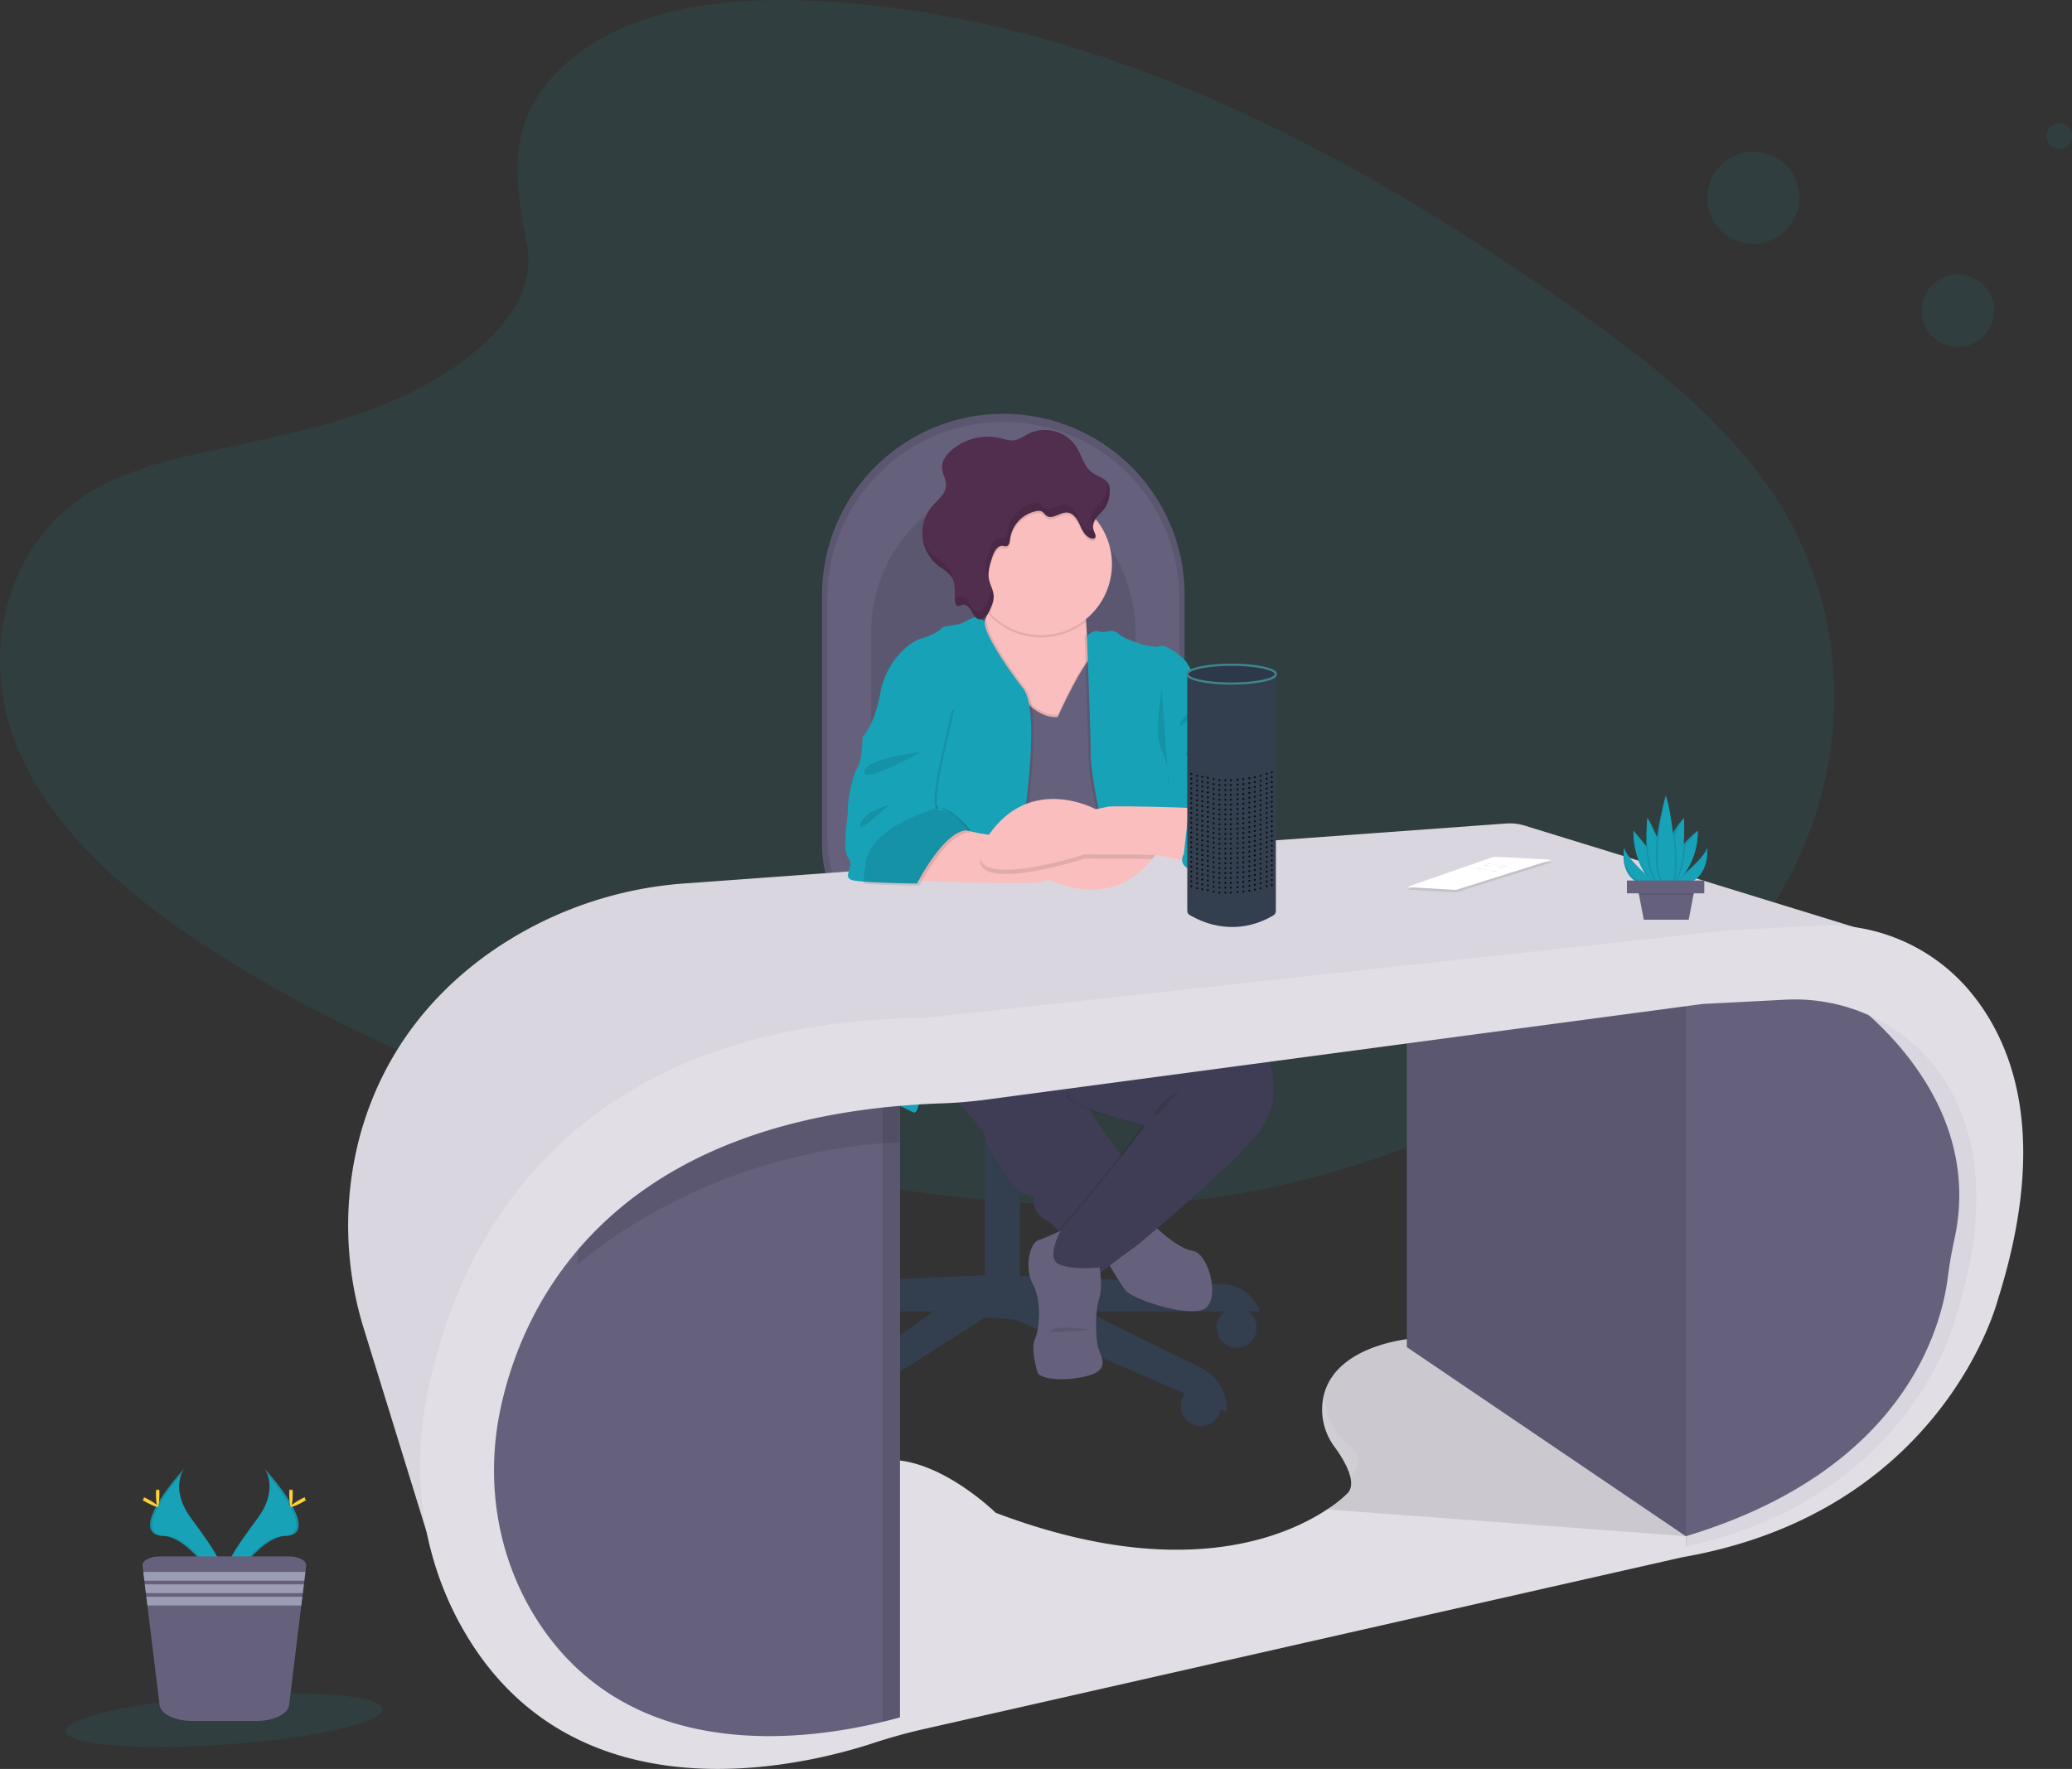 <svg id="91475020-be4a-4094-8b55-89e038c70807" data-name="Layer 1" xmlns="http://www.w3.org/2000/svg" width="972.57" height="830.55" viewBox="0 0 972.57 830.55"><rect x="0" y="0" width="972.57" height="830.55" fill="#333333" stroke="none"/><title>voice control</title><path d="M379.55,64.39c29.21-26,75.06-31.33,116.79-29.26,131.09,6.51,249.43,69.8,351.79,141.39,37,25.91,73.53,53.84,97.59,89.53,49,72.65,34.44,173.29-33.65,233.13-23.16,20.37-51.25,36-80.07,49.81-51.26,24.61-106.57,44.36-164.75,50-41.49,4-83.49.75-124.73-4.84C427.28,578.5,314.17,543.94,219.37,484.82c-41.58-25.93-80.77-58.17-97.91-100.12s-6.17-95.12,36.29-119.95c17.56-10.27,38.55-14.9,59.11-19.26,30.25-6.41,61-12.73,88.3-25.76,28.2-13.46,61.59-39.5,56-69.29C355.18,118.47,350.37,90.39,379.55,64.39Z" transform="translate(-113.71 -34.73)" fill="#17a2b8" opacity="0.1"/><path d="M499.58,314.11V431.68a52.62,52.62,0,0,0,52.66,52.65h70.2A47.27,47.27,0,0,0,669.74,437V314.11a85.08,85.08,0,0,0-170.16,0Z" transform="translate(-113.71 -34.73)" fill="#65617d"/><path d="M499.58,314.11V431.68a52.62,52.62,0,0,0,52.66,52.65h70.2A47.27,47.27,0,0,0,669.74,437V314.11a85.08,85.08,0,0,0-170.16,0Z" transform="translate(-113.71 -34.73)" opacity="0.1"/><path d="M502.11,315.37V429.45a51.06,51.06,0,0,0,51.09,51.08h68.12a45.86,45.86,0,0,0,45.89-45.88V315.37a82.55,82.55,0,0,0-165.1,0Z" transform="translate(-113.71 -34.73)" fill="#65617d"/><path d="M522.61,332.23v94.88a45.51,45.51,0,0,0,6.89,24.29c6.94,11,18.46,18.19,31.51,18.19h51.21c12.44,0,23.34-7.27,29.4-18.19a41,41,0,0,0,5.09-20V332.23c0-37.91-27.78-68.65-62.05-68.65-17.13,0-32.64,7.68-43.87,20.11A72.26,72.26,0,0,0,522.61,332.23Z" transform="translate(-113.71 -34.73)" opacity="0.1"/><circle cx="580.45" cy="623.42" r="9.39" fill="#333f4f"/><circle cx="563.65" cy="660.16" r="9.39" fill="#333f4f"/><circle cx="396.12" cy="666.81" r="9.39" fill="#333f4f"/><circle cx="358.69" cy="618.88" r="9.39" fill="#333f4f"/><rect x="464.64" y="457.59" width="11.76" height="73.47" fill="#333f4f"/><rect x="464.64" y="519.17" width="11.76" height="11.9" fill="#333f4f" opacity="0.1"/><rect x="576.08" y="556.69" width="16.3" height="81.52" transform="translate(1054.75 1160.17) rotate(-180)" fill="#333f4f"/><path d="M474.44,637.68l106.71-4.37v17.14H457.31A18.92,18.92,0,0,1,474.44,637.68Z" transform="translate(-113.71 -34.73)" fill="#333f4f"/><path d="M687.87,637.68l-106.72-4.37v17.14H705A18.92,18.92,0,0,0,687.87,637.68Z" transform="translate(-113.71 -34.73)" fill="#333f4f"/><path d="M592.39,635.06l85.19,42a21.56,21.56,0,0,1,12,19.35v1.27l-99.5-43.38-14-1-82.74,52.83h0a21.58,21.58,0,0,1,8.91-20.49l73.83-52.28Z" transform="translate(-113.71 -34.73)" fill="#333f4f"/><path d="M578.36,492.32v7.92q3.07.12,6.29.12c1.85,0,3.67,0,5.46-.09v-7.95Z" transform="translate(-113.71 -34.73)" fill="#333f4f" opacity="0.1"/><ellipse cx="470.94" cy="450.15" rx="43.39" ry="12.69" fill="#333f4f"/><path d="M541.64,484.87a5.16,5.16,0,0,0,1.85,3.67,11.63,11.63,0,0,0,1.38,1.14c6.46,4.62,22,7.88,40.15,7.88s33.82-3.29,40.25-7.95a9.78,9.78,0,0,0,.92-.72,5.46,5.46,0,0,0,2.23-4c0-7-19.42-12.69-43.4-12.69S541.64,477.86,541.64,484.87Z" transform="translate(-113.71 -34.73)" fill="#333f4f"/><path d="M541.64,484.87a5.16,5.16,0,0,0,1.85,3.67,11.63,11.63,0,0,0,1.38,1.14c6.46,4.62,22,7.88,40.15,7.88s33.82-3.29,40.25-7.95a9.78,9.78,0,0,0,.92-.72,5.46,5.46,0,0,0,2.23-4c0-7-19.42-12.69-43.4-12.69S541.64,477.86,541.64,484.87Z" transform="translate(-113.71 -34.73)" fill="#333f4f" opacity="0.1"/><path d="M541.27,484.87a5.15,5.15,0,0,0,1.85,3.67c5.53-1.37,9.35-2.52,9.35-2.52s38.24,2.14,73.35,2.87a5.45,5.45,0,0,0,2.23-4c0-7-19.42-12.69-43.4-12.69S541.27,477.86,541.27,484.87Z" transform="translate(-113.71 -34.73)" fill="#333f4f" opacity="0.1"/><path d="M511.27,458.65a51,51,0,0,0,41.93,21.88h68.12a45.85,45.85,0,0,0,39.12-21.88Z" transform="translate(-113.71 -34.73)" fill="#333f4f" opacity="0.1"/><path d="M541.64,484.87a5.16,5.16,0,0,0,1.85,3.67,11.63,11.63,0,0,0,1.38,1.14,653.62,653.62,0,0,0,80.4-.07,9.78,9.78,0,0,0,.92-.72,5.46,5.46,0,0,0,2.23-4c0-7-19.42-12.69-43.4-12.69S541.64,477.86,541.64,484.87Z" transform="translate(-113.71 -34.73)" fill="#333f4f" opacity="0.1"/><path d="M502.64,483.71a657.47,657.47,0,0,0,164.78,0A11.53,11.53,0,0,0,679,472.18h0a11.53,11.53,0,0,0-11.53-11.53H502.64a11.53,11.53,0,0,0-11.53,11.53h0A11.53,11.53,0,0,0,502.64,483.71Z" transform="translate(-113.71 -34.73)" fill="#333f4f"/><path d="M654.51,609.29s11.37,11.64,19.13,12.75,14.14,26.06,3.33,28-31.61-5.82-34.66-9.15-14.14-23-14.14-23Z" transform="translate(-113.71 -34.73)" fill="#65617d"/><path d="M591.85,485.08s27.73,52.95,28.28,60.16S644.25,583,644.25,583L614.86,620.1s-3.88-9.43-10.53-12.76-5.27-10.81-5.27-10.81-6.93,0-11.92-8.32S576.05,571.58,576.05,568s-36.6-41.31-36.6-41.31l2.77-40.2,7.49-12.75Z" transform="translate(-113.71 -34.73)" fill="#3f3d56"/><path d="M663.94,488.13l.24.21c3.36,3,41.07,36.42,41.07,37.21s13.58,23.29-3.33,42.7-55.73,51.29-55.73,51.29-16.91,12.2-19.13,14.7-35.76,0-15.8-22.74,38.81-48.24,38.81-48.24-33.27-8-35.48-13.58,43.8-74.86,43.8-74.86Z" transform="translate(-113.71 -34.73)" opacity="0.1"/><path d="M665.05,488.13l.24.21c3.36,3,41.07,36.42,41.07,37.21s13.58,23.29-3.33,42.7-55.73,51.29-55.73,51.29-16.91,12.2-19.13,14.7-35.77,0-15.8-22.74,38.81-48.24,38.81-48.24-33.27-8-35.49-13.58-46-73.48-46-73.48l89.83-1.38Z" transform="translate(-113.71 -34.73)" fill="#3f3d56"/><path d="M569.12,339l3.32,30.22s34.1,13.59,34.94,13.31,22.73-20,19.13-33c-1.81-6.53-2.64-15.59-3-23s-.31-13.05-.31-13.05-49.63-17.75-45.19-5.55c1.61,4.43.88,9.74-.7,14.7A68.46,68.46,0,0,1,569.12,339Z" transform="translate(-113.71 -34.73)" fill="#fbbebe"/><path d="M577.29,322.61c.3.35.61.68.92,1a33.25,33.25,0,0,0,45.28,2.88c-.38-7.34-.31-13.05-.31-13.05s-49.63-17.75-45.19-5.55C579.6,312.34,578.87,317.65,577.29,322.61Z" transform="translate(-113.71 -34.73)" opacity="0.1"/><path d="M569.12,299.68a33.26,33.26,0,1,0,33.27-33.27A33.06,33.06,0,0,0,569.12,299.68Z" transform="translate(-113.71 -34.73)" fill="#fbbebe"/><path d="M610.15,370.34s13-28.88,17.47-28.88S639,490.85,639,490.85l-67.92,1.06-2.78-78.43L582.15,344S594.62,371.41,610.15,370.34Z" transform="translate(-113.71 -34.73)" opacity="0.1"/><path d="M610.15,372.56s13-28.88,17.47-28.88S639,493.06,639,493.06l-77.07,1.17,6.37-78.53,13.87-69.53S594.62,373.63,610.15,372.56Z" transform="translate(-113.71 -34.73)" opacity="0.1"/><path d="M610.15,371.45s13-28.88,17.47-28.88S639,492,639,492l-77.07,1.17,6.37-78.53,13.87-69.53S594.62,372.52,610.15,371.45Z" transform="translate(-113.71 -34.73)" fill="#65617d"/><path d="M622.79,333.5s2.33-3.41,5.66-2.3,5.82-1.94,9.15,1.11,16.63,7.21,19.13,5.82,11.36,4.72,13.31,8.32,8.31,13.31,8.31,13.31,5.55,6.65,4.72,10.26,1.94,7.76,5.26,9.42,10,18.3,10,18.3S696.52,420,704,423.87s1.94,20.8,1.94,20.8l-35.36-8.39-10-22.74s3.88,66.55,8.59,72.64,5.27,10,5.27,10-18.3,3.88-22.18,7.2-14.14-.83-14.14-.83l-10-88.44s-3.6-16.64-3.6-25.23S622.79,333.5,622.79,333.5Z" transform="translate(-113.71 -34.73)" opacity="0.1"/><path d="M623.9,333.5s2.33-3.41,5.66-2.3,5.82-1.94,9.15,1.11,16.63,7.21,19.13,5.82,11.36,4.72,13.3,8.32,8.32,13.31,8.32,13.31,5.55,6.65,4.72,10.26,1.94,7.76,5.26,9.42,10,18.3,10,18.3-1.79,22.25,5.7,26.13c1.87,1,2.93,3.13,3.46,5.83,2.15,10.86-6.76,20.8-17.83,20.46l-19-7.88-10-28.74s3.88,66.55,8.59,72.64,5.27,10,5.27,10-18.3,3.88-22.18,7.2-14.14-.83-14.14-.83l-10-88.44s-3.6-16.64-3.6-25.23S623.9,333.5,623.9,333.5Z" transform="translate(-113.71 -34.73)" fill="#17a2b8"/><path d="M685,381.66s-3.33,9.15-12.48,8.32S685,381.66,685,381.66Z" transform="translate(-113.71 -34.73)" opacity="0.1"/><path d="M676.14,367.8s-6.1,1.11-8.32,6.37S676.14,367.8,676.14,367.8Z" transform="translate(-113.71 -34.73)" opacity="0.1"/><path d="M659,358.37c0,1.11-3.89,20.52,0,28.56s3.32,17.47,3.32,17.47Z" transform="translate(-113.71 -34.73)" opacity="0.1"/><path d="M577.11,326.82s-2.17-2.55-4.39-2.27-3.6,1.66-6.38,2.77-9.42,1.39-9.42,2.22-5.83,4.16-9.71,5-16.08,9.15-19.13,25.23-8.32,20.79-8.32,20.79L549.15,395s-22.73,96.48-25.5,103.41-3,48-3,48,18,8,22.73,10.53,2.77-23.84,12.48-39.09,20.79-37.43,20.79-37.43L593.51,433s10.82-63.21,1.67-74.86S576.28,331,577.11,326.82Z" transform="translate(-113.71 -34.73)" opacity="0.1"/><path d="M576,326.82s-2.17-2.55-4.39-2.27-3.6,1.66-6.38,2.77-9.42,1.39-9.42,2.22-5.82,4.16-9.71,5S530,343.68,527,359.76s-8.31,20.79-8.31,20.79L548,395s-22.73,96.48-25.5,103.41-3,48-3,48,18,8,22.73,10.53S545,533,554.7,517.79s20.79-37.43,20.79-37.43L592.4,433s10.82-63.21,1.67-74.86S575.17,331,576,326.82Z" transform="translate(-113.71 -34.73)" fill="#17a2b8"/><path d="M515.88,448.2c.82.13,1.87.26,3.08.37,8.88.81,26.31,1,26.31,1s13-25.79,24.12-25c0,0-10.26-11.64-14.41-10.25-.7.23-1.14-.28-1.35-1.28-1.11-5,2.73-22,2.73-22l5.27-23-30.5,7.48c-2.77.56-11.37,5-11.37,5s-.27,11.92-2.49,14.7-4.71,16.08-4.44,19.4-3.05,18.86.28,23S509,447.09,515.88,448.2Z" transform="translate(-113.71 -34.73)" opacity="0.1"/><path d="M629.83,629.8s1.67,9.15-.27,15-1.67,18.58-.28,23,6.1,10.53-6.65,13.3-21.35.28-21.91-1.94-3.32-11.09-1.11-16.08,3-18-1.11-25.51-1.38-19.13,2.5-20.51,10.54-4.44,10.54-4.44-7.21,13-.56,15.81S629.83,629.8,629.83,629.8Z" transform="translate(-113.71 -34.73)" fill="#65617d"/><path d="M569.12,299.68a33.06,33.06,0,0,0,9.09,22.84,1.19,1.19,0,0,0,.08-.16c1-2.11,1.93-4.3,1.85-6.61-.09-2.79-1.7-5.31-2.22-8.07-.65-3.48.49-7,1.61-10.38.82-2.46,2.41-5.45,5-5.15a5.76,5.76,0,0,0,1.53.18c1.37-.21,1.65-2,1.81-3.38a15.35,15.35,0,0,1,12.53-13.16,3.88,3.88,0,0,1,2.19.15c1,.43,1.49,1.47,2.36,2.07,2.81,1.95,6.39-1.78,9.81-1.49,2.91.24,4.68,3.21,5.88,5.87s2.69,5.69,5.54,6.31a1.75,1.75,0,0,0,1.35-.15c.88-.65.27-2-.18-3-1.17-2.64-.39-4.73,1-6.61a33.26,33.26,0,0,0-59.25,20.76Z" transform="translate(-113.71 -34.73)" opacity="0.1"/><path d="M627.33,284.42c.45,1,1.07,2.38.17,3a1.68,1.68,0,0,1-1.34.15c-2.85-.61-4.35-3.65-5.55-6.31s-3-5.63-5.87-5.87c-3.42-.29-7,3.44-9.82,1.49-.86-.6-1.39-1.64-2.35-2.07a3.88,3.88,0,0,0-2.19-.14,15.35,15.35,0,0,0-12.54,13.15c-.14,1.37-.43,3.17-1.8,3.38a5.72,5.72,0,0,1-1.53-.18c-2.58-.3-4.16,2.68-5,5.14-1.12,3.37-2.26,6.91-1.61,10.39.52,2.76,2.13,5.28,2.22,8.08.07,2.3-.9,4.5-1.85,6.6s-2.52,4.56-4.8,4.26c-1.88-.24-2.91-2.23-3.81-3.9s-2.52-3.45-4.34-2.93c-.82.24-1.66.93-2.4.51a1.75,1.75,0,0,1-.7-1.21c-.89-3.87.39-8.23-1.5-11.73-1.45-2.69-4.39-4.15-6.78-6.06a19.42,19.42,0,0,1-2.63-27.8c2.56-3,6.24-5.64,6.45-9.57.15-3-1.87-5.75-1.89-8.75s1.85-5.52,4-7.51a25.83,25.83,0,0,1,23.22-6.12c2.15.52,4.31,1.32,6.5,1.05,2.55-.32,4.67-2,7-3.18a17.8,17.8,0,0,1,22.21,6c2.62,4.09,3.65,9.42,7.57,12.29,2.57,1.88,6.27,2.59,7.69,5.44.85,1.72.61,3.75.35,5.64a13.2,13.2,0,0,1-4.22,8.08C627.78,278.22,625.73,280.81,627.33,284.42Z" transform="translate(-113.71 -34.73)" fill="#512e4e"/><g opacity="0.1"><path d="M556.57,257.46a14.78,14.78,0,0,1-.59-2.31A14.5,14.5,0,0,1,556.57,257.46Z" transform="translate(-113.71 -34.73)"/><path d="M626.77,282a9,9,0,0,0-.55-1.48c-1.6-3.62.45-6.2,2.84-8.62a13.23,13.23,0,0,0,4.21-8.08,20,20,0,0,0,.24-2.56,5.49,5.49,0,0,1,.52.8c.85,1.72.61,3.75.35,5.64a13.2,13.2,0,0,1-4.22,8.08C628.34,277.65,626.72,279.59,626.77,282Z" transform="translate(-113.71 -34.73)"/><path d="M564.23,314.8c1.82-.53,3.44,1.27,4.34,2.93s1.93,3.66,3.81,3.9c2.28.29,3.85-2.17,4.8-4.26s1.93-4.3,1.85-6.6a7.77,7.77,0,0,0-.08-.83,15,15,0,0,1,1.19,4.71c.07,2.3-.9,4.5-1.85,6.6s-2.52,4.56-4.8,4.26c-1.88-.24-2.91-2.23-3.81-3.9s-2.52-3.45-4.34-2.93c-.82.24-1.66.93-2.4.51a1.75,1.75,0,0,1-.7-1.21,15.37,15.37,0,0,1-.33-2.64C562.63,315.66,563.45,315,564.23,314.8Z" transform="translate(-113.71 -34.73)"/><path d="M552.85,296.31c2.39,1.91,5.34,3.37,6.79,6.06a9.62,9.62,0,0,1,1,3.75c-1.47-2.6-4.35-4.05-6.7-5.93a19.59,19.59,0,0,1-7-11.85A19.46,19.46,0,0,0,552.85,296.31Z" transform="translate(-113.71 -34.73)"/><path d="M577.86,306.11a21.77,21.77,0,0,1-1.05-3.42c-.65-3.48.49-7,1.61-10.39.82-2.46,2.41-5.44,5-5.14a5.76,5.76,0,0,0,1.53.18c1.37-.21,1.66-2,1.8-3.39a15.37,15.37,0,0,1,12.54-13.14,3.79,3.79,0,0,1,2.19.14c1,.43,1.49,1.47,2.35,2.07,2.82,2,6.4-1.78,9.82-1.49,2.9.24,4.68,3.21,5.88,5.87s2.7,5.69,5.54,6.31a1.68,1.68,0,0,0,1.34-.15,1.08,1.08,0,0,0,.44-.83,6.55,6.55,0,0,0,.5,1.69c.45,1,1.07,2.38.17,3a1.68,1.68,0,0,1-1.34.15c-2.85-.61-4.35-3.65-5.55-6.31s-3-5.63-5.87-5.87c-3.42-.29-7,3.44-9.82,1.49-.86-.6-1.39-1.64-2.35-2.07a3.88,3.88,0,0,0-2.19-.14,15.35,15.35,0,0,0-12.54,13.15c-.14,1.37-.43,3.17-1.8,3.38a5.72,5.72,0,0,1-1.53-.18c-2.58-.3-4.16,2.68-5,5.14C578.46,299.4,577.39,302.78,577.86,306.11Z" transform="translate(-113.71 -34.73)"/></g><path d="M519,448.57c8.88.81,26.31,1,26.31,1s13-25.79,24.12-25c0,0-10.26-11.64-14.41-10.25-.7.23-1.14-.28-1.35-1.28-10.86,3.32-31.56,11.43-33.59,25.67C519.5,442.59,519.15,445.83,519,448.57Z" transform="translate(-113.71 -34.73)" opacity="0.1"/><path d="M517.85,448.57c8.88.81,26.31,1,26.31,1s13-25.79,24.12-25c0,0-10.25-11.64-14.41-10.25-.7.23-1.13-.28-1.35-1.28-10.86,3.32-31.56,11.43-33.59,25.67C518.39,442.59,518.05,445.83,517.85,448.57Z" transform="translate(-113.71 -34.73)" fill="#17a2b8"/><path d="M595.73,522.78s-25-6.1-28.83-2.77S595.73,522.78,595.73,522.78Z" transform="translate(-113.71 -34.73)" opacity="0.1"/><path d="M667.26,546.63s-10.53,6.1-11.64,11.09S667.26,546.63,667.26,546.63Z" transform="translate(-113.71 -34.73)" opacity="0.1"/><path d="M625.12,659s-14.42-2.22-18.11.18S625.12,659,625.12,659Z" transform="translate(-113.71 -34.73)" opacity="0.1"/><path d="M481.07,852.54s55.88-3,69.5-11,32.9-8,33-8L806.07,785l92.5-22,16.5-2.17-54.5-62.36-1.66-.72L778.57,663s-36,2-43.11,25.46a28.15,28.15,0,0,0-1,5.06,29.33,29.33,0,0,0,5.68,20.53c2.84,3.89,6.33,9.39,7.43,14.25.62,2.74.48,5.27-1,7.2a58.69,58.69,0,0,1-9.88,7.89c-19.59,13-69.11,34.42-155.62,1.61,0,0-37-36.5-65-21S481.07,852.54,481.07,852.54Z" transform="translate(-113.71 -34.73)" fill="#e1dee5"/><path d="M747.53,728.34c.62,2.74.48,5.27-1,7.2a58.69,58.69,0,0,1-9.88,7.89L905.07,756l-46.16-58.25L778.57,663s-36,2-43.11,25.46a28.15,28.15,0,0,0-1,5.06,29.33,29.33,0,0,0,5.68,20.53C742.94,718,746.43,723.48,747.53,728.34Z" transform="translate(-113.71 -34.73)" opacity="0.1"/><polygon points="798.36 464.31 660.36 467.31 660.36 632.5 791.36 721.31 822.86 692.31 816.36 596.31 822.86 506.81 798.36 464.31" fill="#65617d"/><path d="M990.57,472,829.45,422.39a24.2,24.2,0,0,0-9-1l-384.9,28.1a181.72,181.72,0,0,0-91.66,32.33c-24.91,17.57-49.58,44.54-61,85.37A163,163,0,0,0,284.62,659l33.95,110s-25.5-239,229-251Z" transform="translate(-113.71 -34.73)" fill="#d9d6df"/><path d="M740.1,714.09c2.84,3.89,6.33,9.39,7.43,14.25,4.36-5.05,5.3-10.75-1-15.3-7.89-5.74-10.52-15.7-11.11-24.54a28.15,28.15,0,0,0-1,5.06A29.33,29.33,0,0,0,740.1,714.09Z" transform="translate(-113.71 -34.73)" fill="#fff" opacity="0.1"/><path d="M336.07,741l19,64.5,43,42,54,11,84-15V545s-14.5-9.5-16-9.5-42,6.5-42,6.5l-91.7,65.77-3.8,2.73-41,61Z" transform="translate(-113.71 -34.73)" fill="#65617d"/><polygon points="422.36 497.81 422.36 808.81 414.26 810.26 414.26 497.81 422.36 497.81" fill="#65617d"/><polygon points="798.36 464.31 660.36 467.31 660.36 632.5 791.36 721.31 822.86 692.31 816.36 596.31 822.86 506.81 798.36 464.31" opacity="0.1"/><polygon points="422.36 497.81 422.36 808.81 414.26 810.26 414.26 497.81 422.36 497.81" opacity="0.1"/><path d="M384.57,628.54c60-49.3,126.7-56.55,151.5-57.45V545s-14.5-9.5-16-9.5-42,6.5-42,6.5l-91.7,65.77Z" transform="translate(-113.71 -34.73)" opacity="0.1"/><path d="M1051.57,602s-6.19,16.36-12.83,35.41c-5.88,16.93-12.12,36-14.67,47.59-1,4.43-3.51,9-7.06,13.47-16.19,20.55-53.5,40.46-59.94,47.53-7.85,8.62-52,14.83-52,14.83V495.54l29.5-9.5h37.5l48.5,22,25,37Z" transform="translate(-113.71 -34.73)" fill="#65617d"/><path d="M537,446.82c1.94,2.36,60.86,2.91,63.91,2.22l5.54-1.25s28.44,15.31,48-9.74c.84-1.07,1.66-2.21,2.46-3.43,19.55-29.8-45.61-8-45.61-8s-24.95.14-31.33.14h-.66c-6.63-.27-19.85-4.29-19.85-4.29S535.07,444.47,537,446.82Z" transform="translate(-113.71 -34.73)" fill="#fbbebe"/><path d="M623,437.84s24.95.14,31.33.21h.15c.84-1.07,1.66-2.21,2.46-3.43,19.55-29.8-45.61-8-45.61-8s-24.95.14-31.33.14h-.66c-.63.82-1.25,1.68-1.86,2.59C557.59,458.89,623,437.84,623,437.84Z" transform="translate(-113.71 -34.73)" opacity="0.1"/><path d="M674.78,440.58s-14.09-4.46-20.47-4.53-31.33-.2-31.33-.2-65.39,21-45.52-8.55,50.61-12.61,50.61-12.61l5.55-1.19c3.06-.66,62,.55,63.88,2.93S674.78,440.58,674.78,440.58Z" transform="translate(-113.71 -34.73)" fill="#fbbebe"/><path d="M704,423.87s-.4,19.23-13.73,20.33c-28,2.29-20.88-8.53-20.88-8.53l2.42-21.54L685,402.19s5.79,2.66,6.54,2.21S704,423.87,704,423.87Z" transform="translate(-113.71 -34.73)" fill="#17a2b8"/><path d="M514.77,448.2c.82.13,1.87.26,3.08.37,8.88.81,26.31,1,26.31,1s13-25.79,24.12-25c0,0-10.25-11.64-14.41-10.25-.7.23-1.13-.28-1.35-1.28-1.1-5,2.73-22,2.73-22l5.27-23L530,375.56c-2.77.56-11.36,5-11.36,5s-.28,11.92-2.5,14.7-4.71,16.08-4.44,19.4-3.05,18.86.28,23S507.84,447.09,514.77,448.2Z" transform="translate(-113.71 -34.73)" fill="#17a2b8"/><path d="M546.1,387.76s-25.5,2.77-26.61,9.15S546.1,387.76,546.1,387.76Z" transform="translate(-113.71 -34.73)" opacity="0.1"/><path d="M530.85,412.71c-1.66.56-11.36,3.05-13.3,8.88S530.85,412.71,530.85,412.71Z" transform="translate(-113.71 -34.73)" opacity="0.1"/><path d="M519,449.6c8.88.81,26.31,1,26.31,1s13-25.79,24.12-25c0,0-10.26-11.64-14.41-10.25-.7.23-1.14-.28-1.35-1.28-10.86,3.32-31.56,11.43-33.59,25.67C519.5,443.62,519.15,446.86,519,449.6Z" transform="translate(-113.71 -34.73)" opacity="0.1"/><path d="M712.58,351.32V462.25c0,1.91-1,2.18-2.69,3.11-5.62,3.12-19.49,8.67-36.13-.12-1.71-.9-2.76-1.21-2.76-3.14V352S692.15,360.56,712.58,351.32Z" transform="translate(-113.71 -34.73)" fill="#333f4f"/><ellipse cx="578.08" cy="316.52" rx="20.79" ry="4.42" fill="#2d394a" stroke="#40868e" stroke-miterlimit="10"/><g opacity="0.8"><circle cx="596.97" cy="362.66" r="0.47"/><circle cx="594.61" cy="363.32" r="0.47"/><circle cx="591.68" cy="364.25" r="0.47"/><circle cx="586.43" cy="365.38" r="0.47"/><circle cx="580.9" cy="366.05" r="0.47"/><circle cx="575.18" cy="366.32" r="0.47"/><circle cx="566.95" cy="365.19" r="0.47"/><circle cx="569.68" cy="365.85" r="0.47"/><circle cx="561.87" cy="364.25" r="0.47"/><circle cx="564.32" cy="364.72" r="0.47"/><circle cx="559.18" cy="363.32" r="0.47"/><circle cx="589" cy="364.92" r="0.47"/><circle cx="583.59" cy="365.85" r="0.47"/><circle cx="577.72" cy="366.32" r="0.47"/><circle cx="572.37" cy="366.32" r="0.47"/></g><g opacity="0.8"><circle cx="596.97" cy="364.95" r="0.47"/><circle cx="594.61" cy="365.62" r="0.47"/><circle cx="591.68" cy="366.55" r="0.47"/><circle cx="586.43" cy="367.68" r="0.47"/><circle cx="580.9" cy="368.35" r="0.47"/><circle cx="575.18" cy="368.61" r="0.47"/><circle cx="566.95" cy="367.48" r="0.47"/><circle cx="569.68" cy="368.15" r="0.47"/><circle cx="561.87" cy="366.55" r="0.47"/><circle cx="564.32" cy="367.02" r="0.47"/><circle cx="559.18" cy="365.62" r="0.47"/><circle cx="589" cy="367.21" r="0.47"/><circle cx="583.59" cy="368.15" r="0.47"/><circle cx="577.72" cy="368.61" r="0.47"/><circle cx="572.37" cy="368.61" r="0.47"/></g><g opacity="0.8"><circle cx="596.97" cy="367.25" r="0.47"/><circle cx="594.61" cy="367.91" r="0.47"/><circle cx="591.68" cy="368.84" r="0.47"/><circle cx="586.43" cy="369.97" r="0.47"/><circle cx="580.9" cy="370.64" r="0.47"/><circle cx="575.18" cy="370.91" r="0.47"/><circle cx="566.95" cy="369.78" r="0.47"/><circle cx="569.68" cy="370.44" r="0.47"/><circle cx="561.87" cy="368.84" r="0.47"/><circle cx="564.32" cy="369.31" r="0.47"/><circle cx="559.18" cy="367.91" r="0.47"/><circle cx="589" cy="369.51" r="0.47"/><circle cx="583.59" cy="370.44" r="0.47"/><circle cx="577.72" cy="370.91" r="0.47"/><circle cx="572.37" cy="370.91" r="0.47"/></g><g opacity="0.8"><circle cx="596.97" cy="369.55" r="0.47"/><circle cx="594.61" cy="370.21" r="0.47"/><circle cx="591.68" cy="371.14" r="0.47"/><circle cx="586.43" cy="372.27" r="0.47"/><circle cx="580.9" cy="372.94" r="0.47"/><circle cx="575.18" cy="373.2" r="0.47"/><circle cx="566.95" cy="372.07" r="0.47"/><circle cx="569.68" cy="372.74" r="0.47"/><circle cx="561.87" cy="371.14" r="0.47"/><circle cx="564.32" cy="371.61" r="0.47"/><circle cx="559.18" cy="370.21" r="0.47"/><circle cx="589" cy="371.8" r="0.47"/><circle cx="583.59" cy="372.74" r="0.47"/><circle cx="577.72" cy="373.2" r="0.47"/><circle cx="572.37" cy="373.2" r="0.47"/></g><g opacity="0.8"><circle cx="596.97" cy="371.84" r="0.47"/><circle cx="594.61" cy="372.5" r="0.47"/><circle cx="591.68" cy="373.44" r="0.47"/><circle cx="586.43" cy="374.57" r="0.47"/><circle cx="580.9" cy="375.24" r="0.47"/><circle cx="575.18" cy="375.5" r="0.47"/><circle cx="566.95" cy="374.37" r="0.47"/><circle cx="569.68" cy="375.03" r="0.47"/><circle cx="561.87" cy="373.44" r="0.47"/><circle cx="564.32" cy="373.9" r="0.47"/><circle cx="559.18" cy="372.5" r="0.47"/><circle cx="589" cy="374.1" r="0.47"/><circle cx="583.59" cy="375.03" r="0.47"/><circle cx="577.72" cy="375.5" r="0.47"/><circle cx="572.37" cy="375.5" r="0.47"/></g><g opacity="0.8"><circle cx="596.97" cy="374.14" r="0.47"/><circle cx="594.61" cy="374.8" r="0.47"/><circle cx="591.68" cy="375.73" r="0.47"/><circle cx="586.43" cy="376.86" r="0.47"/><circle cx="580.9" cy="377.53" r="0.47"/><circle cx="575.18" cy="377.79" r="0.47"/><circle cx="566.95" cy="376.66" r="0.47"/><circle cx="569.68" cy="377.33" r="0.47"/><circle cx="561.87" cy="375.73" r="0.47"/><circle cx="564.32" cy="376.2" r="0.47"/><circle cx="559.18" cy="374.8" r="0.47"/><circle cx="589" cy="376.39" r="0.47"/><circle cx="583.59" cy="377.33" r="0.47"/><circle cx="577.72" cy="377.79" r="0.47"/><circle cx="572.37" cy="377.79" r="0.47"/></g><g opacity="0.8"><circle cx="596.97" cy="376.43" r="0.47"/><circle cx="594.61" cy="377.09" r="0.47"/><circle cx="591.68" cy="378.03" r="0.47"/><circle cx="586.43" cy="379.16" r="0.47"/><circle cx="580.9" cy="379.83" r="0.47"/><circle cx="575.18" cy="380.09" r="0.47"/><circle cx="566.95" cy="378.96" r="0.47"/><circle cx="569.68" cy="379.62" r="0.47"/><circle cx="561.87" cy="378.03" r="0.47"/><circle cx="564.32" cy="378.49" r="0.47"/><circle cx="559.18" cy="377.09" r="0.47"/><circle cx="589" cy="378.69" r="0.47"/><circle cx="583.59" cy="379.62" r="0.47"/><circle cx="577.72" cy="380.09" r="0.47"/><circle cx="572.37" cy="380.09" r="0.47"/></g><g opacity="0.8"><circle cx="596.97" cy="378.73" r="0.47"/><circle cx="594.61" cy="379.39" r="0.47"/><circle cx="591.68" cy="380.32" r="0.47"/><circle cx="586.43" cy="381.45" r="0.47"/><circle cx="580.9" cy="382.12" r="0.47"/><circle cx="575.18" cy="382.39" r="0.47"/><circle cx="566.95" cy="381.26" r="0.47"/><circle cx="569.68" cy="381.92" r="0.47"/><circle cx="561.87" cy="380.32" r="0.47"/><circle cx="564.32" cy="380.79" r="0.47"/><circle cx="559.18" cy="379.39" r="0.47"/><circle cx="589" cy="380.99" r="0.47"/><circle cx="583.59" cy="381.92" r="0.47"/><circle cx="577.72" cy="382.39" r="0.47"/><circle cx="572.37" cy="382.39" r="0.47"/></g><g opacity="0.8"><circle cx="596.97" cy="381.02" r="0.47"/><circle cx="594.61" cy="381.68" r="0.47"/><circle cx="591.68" cy="382.62" r="0.47"/><circle cx="586.43" cy="383.75" r="0.47"/><circle cx="580.9" cy="384.42" r="0.47"/><circle cx="575.18" cy="384.68" r="0.47"/><circle cx="566.95" cy="383.55" r="0.47"/><circle cx="569.68" cy="384.21" r="0.47"/><circle cx="561.87" cy="382.62" r="0.47"/><circle cx="564.32" cy="383.08" r="0.47"/><circle cx="559.18" cy="381.68" r="0.47"/><circle cx="589" cy="383.28" r="0.47"/><circle cx="583.59" cy="384.21" r="0.47"/><circle cx="577.72" cy="384.68" r="0.47"/><circle cx="572.37" cy="384.68" r="0.47"/></g><g opacity="0.8"><circle cx="596.97" cy="383.32" r="0.47"/><circle cx="594.61" cy="383.98" r="0.47"/><circle cx="591.68" cy="384.91" r="0.47"/><circle cx="586.43" cy="386.04" r="0.47"/><circle cx="580.9" cy="386.71" r="0.47"/><circle cx="575.18" cy="386.98" r="0.47"/><circle cx="566.95" cy="385.85" r="0.47"/><circle cx="569.68" cy="386.51" r="0.47"/><circle cx="561.87" cy="384.91" r="0.47"/><circle cx="564.32" cy="385.38" r="0.47"/><circle cx="559.18" cy="383.98" r="0.47"/><circle cx="589" cy="385.58" r="0.47"/><circle cx="583.59" cy="386.51" r="0.47"/><circle cx="577.72" cy="386.98" r="0.47"/><circle cx="572.37" cy="386.98" r="0.47"/></g><g opacity="0.8"><circle cx="596.97" cy="385.61" r="0.47"/><circle cx="594.61" cy="386.28" r="0.47"/><circle cx="591.68" cy="387.21" r="0.47"/><circle cx="586.43" cy="388.34" r="0.47"/><circle cx="580.9" cy="389.01" r="0.47"/><circle cx="575.18" cy="389.27" r="0.47"/><circle cx="566.95" cy="388.14" r="0.47"/><circle cx="569.68" cy="388.81" r="0.47"/><circle cx="561.87" cy="387.21" r="0.47"/><circle cx="564.32" cy="387.68" r="0.47"/><circle cx="559.18" cy="386.28" r="0.47"/><circle cx="589" cy="387.87" r="0.47"/><circle cx="583.59" cy="388.81" r="0.47"/><circle cx="577.72" cy="389.27" r="0.47"/><circle cx="572.37" cy="389.27" r="0.47"/></g><g opacity="0.8"><circle cx="596.97" cy="387.91" r="0.47"/><circle cx="594.61" cy="388.57" r="0.47"/><circle cx="591.68" cy="389.5" r="0.47"/><circle cx="586.43" cy="390.63" r="0.47"/><circle cx="580.9" cy="391.3" r="0.47"/><circle cx="575.18" cy="391.57" r="0.47"/><circle cx="566.95" cy="390.44" r="0.47"/><circle cx="569.68" cy="391.1" r="0.47"/><circle cx="561.87" cy="389.5" r="0.47"/><circle cx="564.32" cy="389.97" r="0.47"/><circle cx="559.18" cy="388.57" r="0.47"/><circle cx="589" cy="390.17" r="0.47"/><circle cx="583.59" cy="391.1" r="0.47"/><circle cx="577.72" cy="391.57" r="0.47"/><circle cx="572.37" cy="391.57" r="0.47"/></g><g opacity="0.8"><circle cx="596.97" cy="390.21" r="0.47"/><circle cx="594.61" cy="390.87" r="0.47"/><circle cx="591.68" cy="391.8" r="0.47"/><circle cx="586.43" cy="392.93" r="0.47"/><circle cx="580.9" cy="393.6" r="0.47"/><circle cx="575.18" cy="393.86" r="0.47"/><circle cx="566.95" cy="392.73" r="0.47"/><circle cx="569.68" cy="393.4" r="0.47"/><circle cx="561.87" cy="391.8" r="0.47"/><circle cx="564.32" cy="392.27" r="0.47"/><circle cx="559.18" cy="390.87" r="0.47"/><circle cx="589" cy="392.46" r="0.47"/><circle cx="583.59" cy="393.4" r="0.47"/><circle cx="577.72" cy="393.86" r="0.47"/><circle cx="572.37" cy="393.86" r="0.47"/></g><g opacity="0.8"><circle cx="596.97" cy="392.5" r="0.47"/><circle cx="594.61" cy="393.16" r="0.47"/><circle cx="591.68" cy="394.1" r="0.47"/><circle cx="586.43" cy="395.23" r="0.47"/><circle cx="580.9" cy="395.9" r="0.47"/><circle cx="575.18" cy="396.16" r="0.47"/><circle cx="566.95" cy="395.03" r="0.47"/><circle cx="569.68" cy="395.69" r="0.47"/><circle cx="561.87" cy="394.1" r="0.47"/><circle cx="564.32" cy="394.56" r="0.47"/><circle cx="559.18" cy="393.16" r="0.47"/><circle cx="589" cy="394.76" r="0.47"/><circle cx="583.59" cy="395.69" r="0.47"/><circle cx="577.72" cy="396.16" r="0.47"/><circle cx="572.37" cy="396.16" r="0.47"/></g><g opacity="0.8"><circle cx="596.97" cy="394.8" r="0.47"/><circle cx="594.61" cy="395.46" r="0.47"/><circle cx="591.68" cy="396.39" r="0.47"/><circle cx="586.43" cy="397.52" r="0.47"/><circle cx="580.9" cy="398.19" r="0.47"/><circle cx="575.18" cy="398.45" r="0.47"/><circle cx="566.95" cy="397.32" r="0.47"/><circle cx="569.68" cy="397.99" r="0.47"/><circle cx="561.87" cy="396.39" r="0.47"/><circle cx="564.32" cy="396.86" r="0.47"/><circle cx="559.18" cy="395.46" r="0.47"/><circle cx="589" cy="397.05" r="0.47"/><circle cx="583.59" cy="397.99" r="0.47"/><circle cx="577.72" cy="398.45" r="0.47"/><circle cx="572.37" cy="398.45" r="0.47"/></g><g opacity="0.8"><circle cx="596.97" cy="397.09" r="0.47"/><circle cx="594.61" cy="397.75" r="0.47"/><circle cx="591.68" cy="398.69" r="0.47"/><circle cx="586.43" cy="399.82" r="0.47"/><circle cx="580.9" cy="400.49" r="0.47"/><circle cx="575.18" cy="400.75" r="0.47"/><circle cx="566.95" cy="399.62" r="0.47"/><circle cx="569.68" cy="400.28" r="0.47"/><circle cx="561.87" cy="398.69" r="0.47"/><circle cx="564.32" cy="399.15" r="0.47"/><circle cx="559.18" cy="397.75" r="0.47"/><circle cx="589" cy="399.35" r="0.47"/><circle cx="583.59" cy="400.28" r="0.47"/><circle cx="577.72" cy="400.75" r="0.47"/><circle cx="572.37" cy="400.75" r="0.47"/></g><g opacity="0.8"><circle cx="596.97" cy="399.39" r="0.47"/><circle cx="594.61" cy="400.05" r="0.47"/><circle cx="591.68" cy="400.98" r="0.47"/><circle cx="586.43" cy="402.11" r="0.47"/><circle cx="580.9" cy="402.78" r="0.47"/><circle cx="575.18" cy="403.05" r="0.47"/><circle cx="566.95" cy="401.92" r="0.47"/><circle cx="569.68" cy="402.58" r="0.47"/><circle cx="561.87" cy="400.98" r="0.47"/><circle cx="564.32" cy="401.45" r="0.47"/><circle cx="559.18" cy="400.05" r="0.47"/><circle cx="589" cy="401.65" r="0.47"/><circle cx="583.59" cy="402.58" r="0.47"/><circle cx="577.72" cy="403.05" r="0.47"/><circle cx="572.37" cy="403.05" r="0.47"/></g><g opacity="0.8"><circle cx="596.97" cy="401.68" r="0.47"/><circle cx="594.61" cy="402.34" r="0.47"/><circle cx="591.68" cy="403.28" r="0.47"/><circle cx="586.43" cy="404.41" r="0.47"/><circle cx="580.9" cy="405.08" r="0.47"/><circle cx="575.18" cy="405.34" r="0.47"/><circle cx="566.95" cy="404.21" r="0.47"/><circle cx="569.68" cy="404.87" r="0.47"/><circle cx="561.87" cy="403.28" r="0.47"/><circle cx="564.32" cy="403.74" r="0.47"/><circle cx="559.18" cy="402.34" r="0.47"/><circle cx="589" cy="403.94" r="0.47"/><circle cx="583.59" cy="404.87" r="0.47"/><circle cx="577.72" cy="405.34" r="0.47"/><circle cx="572.37" cy="405.34" r="0.47"/></g><g opacity="0.8"><circle cx="596.97" cy="403.98" r="0.47"/><circle cx="594.61" cy="404.64" r="0.47"/><circle cx="591.68" cy="405.57" r="0.47"/><circle cx="586.43" cy="406.7" r="0.47"/><circle cx="580.9" cy="407.37" r="0.47"/><circle cx="575.18" cy="407.64" r="0.47"/><circle cx="566.95" cy="406.51" r="0.47"/><circle cx="569.68" cy="407.17" r="0.47"/><circle cx="561.87" cy="405.57" r="0.47"/><circle cx="564.32" cy="406.04" r="0.47"/><circle cx="559.18" cy="404.64" r="0.47"/><circle cx="589" cy="406.24" r="0.47"/><circle cx="583.59" cy="407.17" r="0.47"/><circle cx="577.72" cy="407.64" r="0.47"/><circle cx="572.37" cy="407.64" r="0.47"/></g><g opacity="0.8"><circle cx="596.97" cy="406.27" r="0.47"/><circle cx="594.61" cy="406.94" r="0.47"/><circle cx="591.68" cy="407.87" r="0.47"/><circle cx="586.43" cy="409" r="0.47"/><circle cx="580.9" cy="409.67" r="0.47"/><circle cx="575.18" cy="409.93" r="0.47"/><circle cx="566.95" cy="408.8" r="0.47"/><circle cx="569.68" cy="409.47" r="0.47"/><circle cx="561.87" cy="407.87" r="0.47"/><circle cx="564.32" cy="408.34" r="0.47"/><circle cx="559.18" cy="406.94" r="0.47"/><circle cx="589" cy="408.53" r="0.47"/><circle cx="583.59" cy="409.47" r="0.47"/><circle cx="577.72" cy="409.93" r="0.47"/><circle cx="572.37" cy="409.93" r="0.47"/></g><g opacity="0.8"><circle cx="596.97" cy="408.57" r="0.47"/><circle cx="594.61" cy="409.23" r="0.47"/><circle cx="591.68" cy="410.16" r="0.47"/><circle cx="586.43" cy="411.29" r="0.47"/><circle cx="580.9" cy="411.96" r="0.47"/><circle cx="575.18" cy="412.23" r="0.47"/><circle cx="566.95" cy="411.1" r="0.47"/><circle cx="569.68" cy="411.76" r="0.47"/><circle cx="561.87" cy="410.16" r="0.47"/><circle cx="564.32" cy="410.63" r="0.47"/><circle cx="559.18" cy="409.23" r="0.47"/><circle cx="589" cy="410.83" r="0.47"/><circle cx="583.59" cy="411.76" r="0.47"/><circle cx="577.72" cy="412.23" r="0.47"/><circle cx="572.37" cy="412.23" r="0.47"/></g><g opacity="0.8"><circle cx="596.97" cy="410.86" r="0.47"/><circle cx="594.61" cy="411.53" r="0.47"/><circle cx="591.68" cy="412.46" r="0.47"/><circle cx="586.43" cy="413.59" r="0.47"/><circle cx="580.9" cy="414.26" r="0.47"/><circle cx="575.18" cy="414.52" r="0.47"/><circle cx="566.95" cy="413.39" r="0.47"/><circle cx="569.68" cy="414.06" r="0.47"/><circle cx="561.87" cy="412.46" r="0.47"/><circle cx="564.32" cy="412.93" r="0.47"/><circle cx="559.18" cy="411.53" r="0.47"/><circle cx="589" cy="413.12" r="0.47"/><circle cx="583.59" cy="414.06" r="0.47"/><circle cx="577.72" cy="414.52" r="0.47"/><circle cx="572.37" cy="414.52" r="0.47"/></g><g opacity="0.8"><circle cx="596.97" cy="413.16" r="0.47"/><circle cx="594.61" cy="413.82" r="0.47"/><circle cx="591.68" cy="414.76" r="0.47"/><circle cx="586.43" cy="415.89" r="0.47"/><circle cx="580.9" cy="416.56" r="0.47"/><circle cx="575.18" cy="416.82" r="0.47"/><circle cx="566.95" cy="415.69" r="0.47"/><circle cx="569.68" cy="416.35" r="0.47"/><circle cx="561.87" cy="414.76" r="0.47"/><circle cx="564.32" cy="415.22" r="0.47"/><circle cx="559.18" cy="413.82" r="0.47"/><circle cx="589" cy="415.42" r="0.47"/><circle cx="583.59" cy="416.35" r="0.47"/><circle cx="577.72" cy="416.82" r="0.47"/><circle cx="572.37" cy="416.82" r="0.47"/></g><g opacity="0.8"><circle cx="596.97" cy="415.46" r="0.47"/><circle cx="594.61" cy="416.12" r="0.47"/><circle cx="591.68" cy="417.05" r="0.47"/><circle cx="586.43" cy="418.18" r="0.47"/><circle cx="580.9" cy="418.85" r="0.47"/><circle cx="575.18" cy="419.11" r="0.47"/><circle cx="566.95" cy="417.98" r="0.47"/><circle cx="569.68" cy="418.65" r="0.47"/><circle cx="561.87" cy="417.05" r="0.47"/><circle cx="564.32" cy="417.52" r="0.47"/><circle cx="559.18" cy="416.12" r="0.47"/><circle cx="589" cy="417.71" r="0.47"/><circle cx="583.59" cy="418.65" r="0.47"/><circle cx="577.72" cy="419.11" r="0.47"/><circle cx="572.37" cy="419.11" r="0.47"/></g><circle cx="822.99" cy="92.87" r="21.63" fill="#17a2b8" opacity="0.1"/><circle cx="918.99" cy="145.87" r="17.01" fill="#17a2b8" opacity="0.1"/><circle cx="966.57" cy="63.9" r="6" fill="#17a2b8" opacity="0.1"/><path d="M237.86,724.25s7.13,9.33-3.29,23.41-19,26-15.55,34.76c0,0,15.73-26.16,28.54-26.52S252,740,237.86,724.25Z" transform="translate(-113.71 -34.73)" fill="#17a2b8"/><path d="M237.86,724.25a11.49,11.49,0,0,1,1.46,2.92c12.49,14.68,19.15,28.38,7.14,28.73-11.19.32-24.61,20.32-27.82,25.37a9.11,9.11,0,0,0,.38,1.15s15.73-26.16,28.54-26.52S252,740,237.86,724.25Z" transform="translate(-113.71 -34.73)" opacity="0.1"/><path d="M251.12,736.14c0,3.28-.37,5.94-.82,5.94s-.82-2.66-.82-5.94.46-1.74.91-1.74S251.12,732.85,251.12,736.14Z" transform="translate(-113.71 -34.73)" fill="#ffd037"/><path d="M255.67,740.06c-2.88,1.57-5.39,2.52-5.61,2.12s1.94-2,4.83-3.57,1.74-.43,2,0S258.56,738.49,255.67,740.06Z" transform="translate(-113.71 -34.73)" fill="#ffd037"/><path d="M200.17,724.25s-7.13,9.33,3.29,23.41,19,26,15.56,34.76c0,0-15.74-26.16-28.54-26.52S186.08,740,200.17,724.25Z" transform="translate(-113.71 -34.73)" fill="#17a2b8"/><path d="M200.17,724.25a11.49,11.49,0,0,0-1.46,2.92c-12.49,14.68-19.15,28.38-7.14,28.73,11.19.32,24.61,20.32,27.83,25.37a11.06,11.06,0,0,1-.38,1.15s-15.74-26.16-28.54-26.52S186.08,740,200.17,724.25Z" transform="translate(-113.71 -34.73)" opacity="0.1"/><path d="M186.91,736.14c0,3.28.37,5.94.82,5.94s.82-2.66.82-5.94-.46-1.74-.91-1.74S186.91,732.85,186.91,736.14Z" transform="translate(-113.71 -34.73)" fill="#ffd037"/><path d="M182.36,740.06c2.88,1.57,5.39,2.52,5.61,2.12s-1.94-2-4.83-3.57-1.74-.43-2,0S179.47,738.49,182.36,740.06Z" transform="translate(-113.71 -34.73)" fill="#ffd037"/><ellipse cx="219.02" cy="842.35" rx="74.6" ry="11.45" transform="translate(-172.73 -17.13) rotate(-4.05)" fill="#17a2b8" opacity="0.1"/><path d="M257.41,769.85l-.36,2.91-.5,4.12-.2,1.71-.5,4.12-.22,1.72-.5,4.11-5.71,46.8c-.51,4.18-7.33,7.43-15.57,7.43H204.18c-8.24,0-15.05-3.25-15.56-7.43l-5.72-46.8-.5-4.11-.21-1.72-.51-4.12-.2-1.71-.5-4.12-.36-2.91c-.29-2.37,3.41-4.36,8.07-4.36h60.66C254,765.49,257.7,767.48,257.41,769.85Z" transform="translate(-113.71 -34.73)" fill="#65617d"/><polygon points="143.34 738.04 142.84 742.15 67.76 742.15 67.26 738.04 143.34 738.04" fill="#9d9cb5"/><polygon points="142.63 743.87 142.13 747.99 68.48 747.99 67.97 743.87 142.63 743.87" fill="#9d9cb5"/><polygon points="141.91 749.7 141.41 753.81 69.19 753.81 68.69 749.7 141.91 749.7" fill="#9d9cb5"/><polygon points="701.13 403.44 728.45 404.83 683.42 419.01 660.36 417.68 701.13 403.44" opacity="0.1"/><polygon points="701.12 402.25 728.44 403.65 683.4 417.83 660.34 416.49 701.12 402.25" fill="#fff"/><path d="M811.61,440.08c1.07-.47,2.23.38,3.38.58.66.12,1.34,0,2,.1,1.34.16,2.68,1,4,.57Z" transform="translate(-113.71 -34.73)" fill="#d3dae1"/><path d="M810.21,440.92c1.07-.47,2.23.38,3.38.58.66.12,1.34,0,2,.1,1.34.16,2.68,1,3.95.56Z" transform="translate(-113.71 -34.73)" fill="#d3dae1"/><path d="M807,442.6c1.07-.47,2.23.38,3.39.58.65.12,1.33,0,2,.1,1.34.16,2.68,1,4,.56Z" transform="translate(-113.71 -34.73)" fill="#d3dae1"/><path d="M876.08,432.82s-3.42,15.92,11.79,17.8l.94-1.76S877,437.77,876.08,432.82Z" transform="translate(-113.71 -34.73)" fill="#17a2b8"/><path d="M893.65,448.74l-3.54.75-.35.07s-9.44-7.66-9.32-24.76a42.22,42.22,0,0,0,4.51,7.13C888.69,436.88,892.94,443.49,893.65,448.74Z" transform="translate(-113.71 -34.73)" fill="#17a2b8"/><path d="M894.84,450.38a2.22,2.22,0,0,1-1.9.24c-9.08-2.12-6-31.71-6-31.71.5.24,1.05,4,3.14,8.86C893.73,436.31,897.76,448.23,894.84,450.38Z" transform="translate(-113.71 -34.73)" fill="#17a2b8"/><path d="M915,432.82s.59,15.92-14.62,17.8l-.94-1.76S914,437.77,915,432.82Z" transform="translate(-113.71 -34.73)" fill="#17a2b8"/><path d="M910.62,424.8c.12,17.1-12.14,24.76-12.14,24.76l-.36-.07-3.53-.75c.7-5.25,5-11.86,8.69-16.81A38.47,38.47,0,0,1,910.62,424.8Z" transform="translate(-113.71 -34.73)" fill="#17a2b8"/><path d="M898.07,448.83a5.74,5.74,0,0,1-2,1.55h0a3.86,3.86,0,0,1-.75.24c-2.23.53-3-1.09-2.88-3.82.21-4.88,3.27-13.33,6-19.65a24.53,24.53,0,0,1,5.7-8.24S904,442,898.07,448.83Z" transform="translate(-113.71 -34.73)" fill="#17a2b8"/><path d="M895.53,408.53s-10.14,36-1.41,41.39S897.77,411.72,895.53,408.53Z" transform="translate(-113.71 -34.73)" fill="#17a2b8"/><path d="M876.08,432.82s-3.42,15.92,11.79,17.8l.94-1.76S877,437.77,876.08,432.82Z" transform="translate(-113.71 -34.73)" opacity="0.1"/><path d="M893.65,448.74l-3.54.75-.35.07s-9.44-7.66-9.32-24.76a42.22,42.22,0,0,0,4.51,7.13C888.69,436.88,892.94,443.49,893.65,448.74Z" transform="translate(-113.71 -34.73)" opacity="0.1"/><path d="M894.84,450.38a2.22,2.22,0,0,1-1.9.24c-9.08-2.12-6-31.71-6-31.71.5.24,1.05,4,3.14,8.86C893.73,436.31,897.76,448.23,894.84,450.38Z" transform="translate(-113.71 -34.73)" opacity="0.1"/><path d="M915,432.82s.59,15.92-14.62,17.8l-.94-1.76S914,437.77,915,432.82Z" transform="translate(-113.71 -34.73)" opacity="0.1"/><path d="M910.62,424.8c.12,17.1-12.14,24.76-12.14,24.76l-.36-.07-3.53-.75c.7-5.25,5-11.86,8.69-16.81A38.47,38.47,0,0,1,910.62,424.8Z" transform="translate(-113.71 -34.73)" opacity="0.1"/><path d="M898.07,448.83a5.74,5.74,0,0,1-2,1.55h0a3.86,3.86,0,0,1-.75.24c-2.23.53-3-1.09-2.88-3.82.21-4.88,3.27-13.33,6-19.65a24.53,24.53,0,0,1,5.7-8.24S904,442,898.07,448.83Z" transform="translate(-113.71 -34.73)" opacity="0.1"/><path d="M895.53,408.53s-10.14,36-1.41,41.39S897.77,411.72,895.53,408.53Z" transform="translate(-113.71 -34.73)" opacity="0.1"/><path d="M876.08,432.82s-2,15.92,13.2,17.8l.94-1.76S877,437.77,876.08,432.82Z" transform="translate(-113.71 -34.73)" fill="#17a2b8"/><path d="M895.06,448.74l-3.54.75-.35.07s-10.85-7.66-10.73-24.76c0,0,2.78,3,5.92,7.13C890.1,436.88,894.35,443.49,895.06,448.74Z" transform="translate(-113.71 -34.73)" fill="#17a2b8"/><path d="M895.06,448.74l-3.54.75c-3.35-2.95-4.68-10.63-5.16-17.56C890.1,436.88,894.35,443.49,895.06,448.74Z" transform="translate(-113.71 -34.73)" opacity="0.1"/><path d="M896.26,450.38a2.25,2.25,0,0,1-1.91.24c-9.08-2.12-7.42-31.71-7.42-31.71.5.24,2.47,4,4.55,8.86C895.15,436.31,899.17,448.23,896.26,450.38Z" transform="translate(-113.71 -34.73)" fill="#17a2b8"/><path d="M915,432.82s2,15.92-13.2,17.8l-.94-1.76S914,437.77,915,432.82Z" transform="translate(-113.71 -34.73)" fill="#17a2b8"/><path d="M910.62,424.8c.12,17.1-10.73,24.76-10.73,24.76l-.35-.07-3.54-.75c.7-5.25,5-11.86,8.7-16.81C907.84,427.78,910.62,424.8,910.62,424.8Z" transform="translate(-113.71 -34.73)" fill="#17a2b8"/><path d="M904.7,431.93c-.46,6.46-1.64,13.57-4.51,16.9a6.77,6.77,0,0,1-.65.66l-3.54-.75C896.7,443.49,901,436.88,904.7,431.93Z" transform="translate(-113.71 -34.73)" opacity="0.1"/><path d="M899.48,448.83a5.62,5.62,0,0,1-2,1.55h0a4,4,0,0,1-.74.24c-2.24.53-3-1.09-2.89-3.82.22-4.88,3.28-13.33,6-19.65,2-4.56,3.81-8,4.29-8.24C904.14,418.91,905.42,442,899.48,448.83Z" transform="translate(-113.71 -34.73)" fill="#17a2b8"/><path d="M896.26,450.38a2.55,2.55,0,0,1-1.44-.46c-4.27-2.66-4.36-12.65-3.34-22.15C895.15,436.31,899.17,448.23,896.26,450.38Z" transform="translate(-113.71 -34.73)" opacity="0.1"/><path d="M899.48,448.83c-.49,1.06-1.15,1.62-2,1.55h0a3,3,0,0,1-1.21-.46,6.55,6.55,0,0,1-2.42-3.12c.22-4.88,3.28-13.33,6-19.65C900.83,435.92,901.16,445.23,899.48,448.83Z" transform="translate(-113.71 -34.73)" opacity="0.1"/><path d="M895.53,408.53s-8.72,36,0,41.39S897.77,411.72,895.53,408.53Z" transform="translate(-113.71 -34.73)" fill="#17a2b8"/><polygon points="795.5 416.96 794.89 420.14 792.67 431.81 771.56 431.81 769.34 420.14 768.73 416.96 795.5 416.96" fill="#65617d"/><polygon points="795.5 416.96 794.89 420.14 769.34 420.14 768.73 416.96 795.5 416.96" opacity="0.1"/><rect x="763.66" y="413.42" width="36.31" height="6.01" fill="#65617d"/><path d="M975.07,499s71.76,45,56.06,117.4c-1.28,5.91-2.39,11.84-3.12,17.83C1025.14,657.69,1007.92,725,905.07,756v7l43.63-12.17,29.62-16.33,22.61-20.29,27.64-33.71L1041.4,653l4.7-36.22,2.67-41.36L1042.16,540l-15.59-23.07-19-14.78Z" transform="translate(-113.71 -34.73)" fill="#d9d6df"/><path d="M313.73,692.15c-6.78,36-1.52,73.45,16.18,105.56,51.61,93.62,161.29,66.07,193.65,55.45,7.7-2.53,15.5-4.72,23.4-6.51L903.4,765.87c122.67-21.33,148-120.67,148-120.67,24.29-76.62,7.64-121.26-14.34-146.56a86.77,86.77,0,0,0-70.21-29.34l-42.28,2.24-375.83,41C373.05,514.42,326.12,626.25,313.73,692.15Zm34.81,4.51C360.39,640,406.87,557.82,556.36,552.75c6.86-.24,13.71-.84,20.52-1.75L913,506.1l38.92-2c29.24-1.47,57.46,12.14,73.67,36.51,15.48,23.29,23.85,60,4.7,117.07,0,0-23.43,86.72-136.87,105.35L564.19,833.53c-7.49,1.6-14.89,3.56-22.2,5.82-29.86,9.22-129.15,32.6-177.38-45.92C346.88,764.56,341.6,729.82,348.54,696.66Z" transform="translate(-113.71 -34.73)" fill="#e1dee5"/></svg>